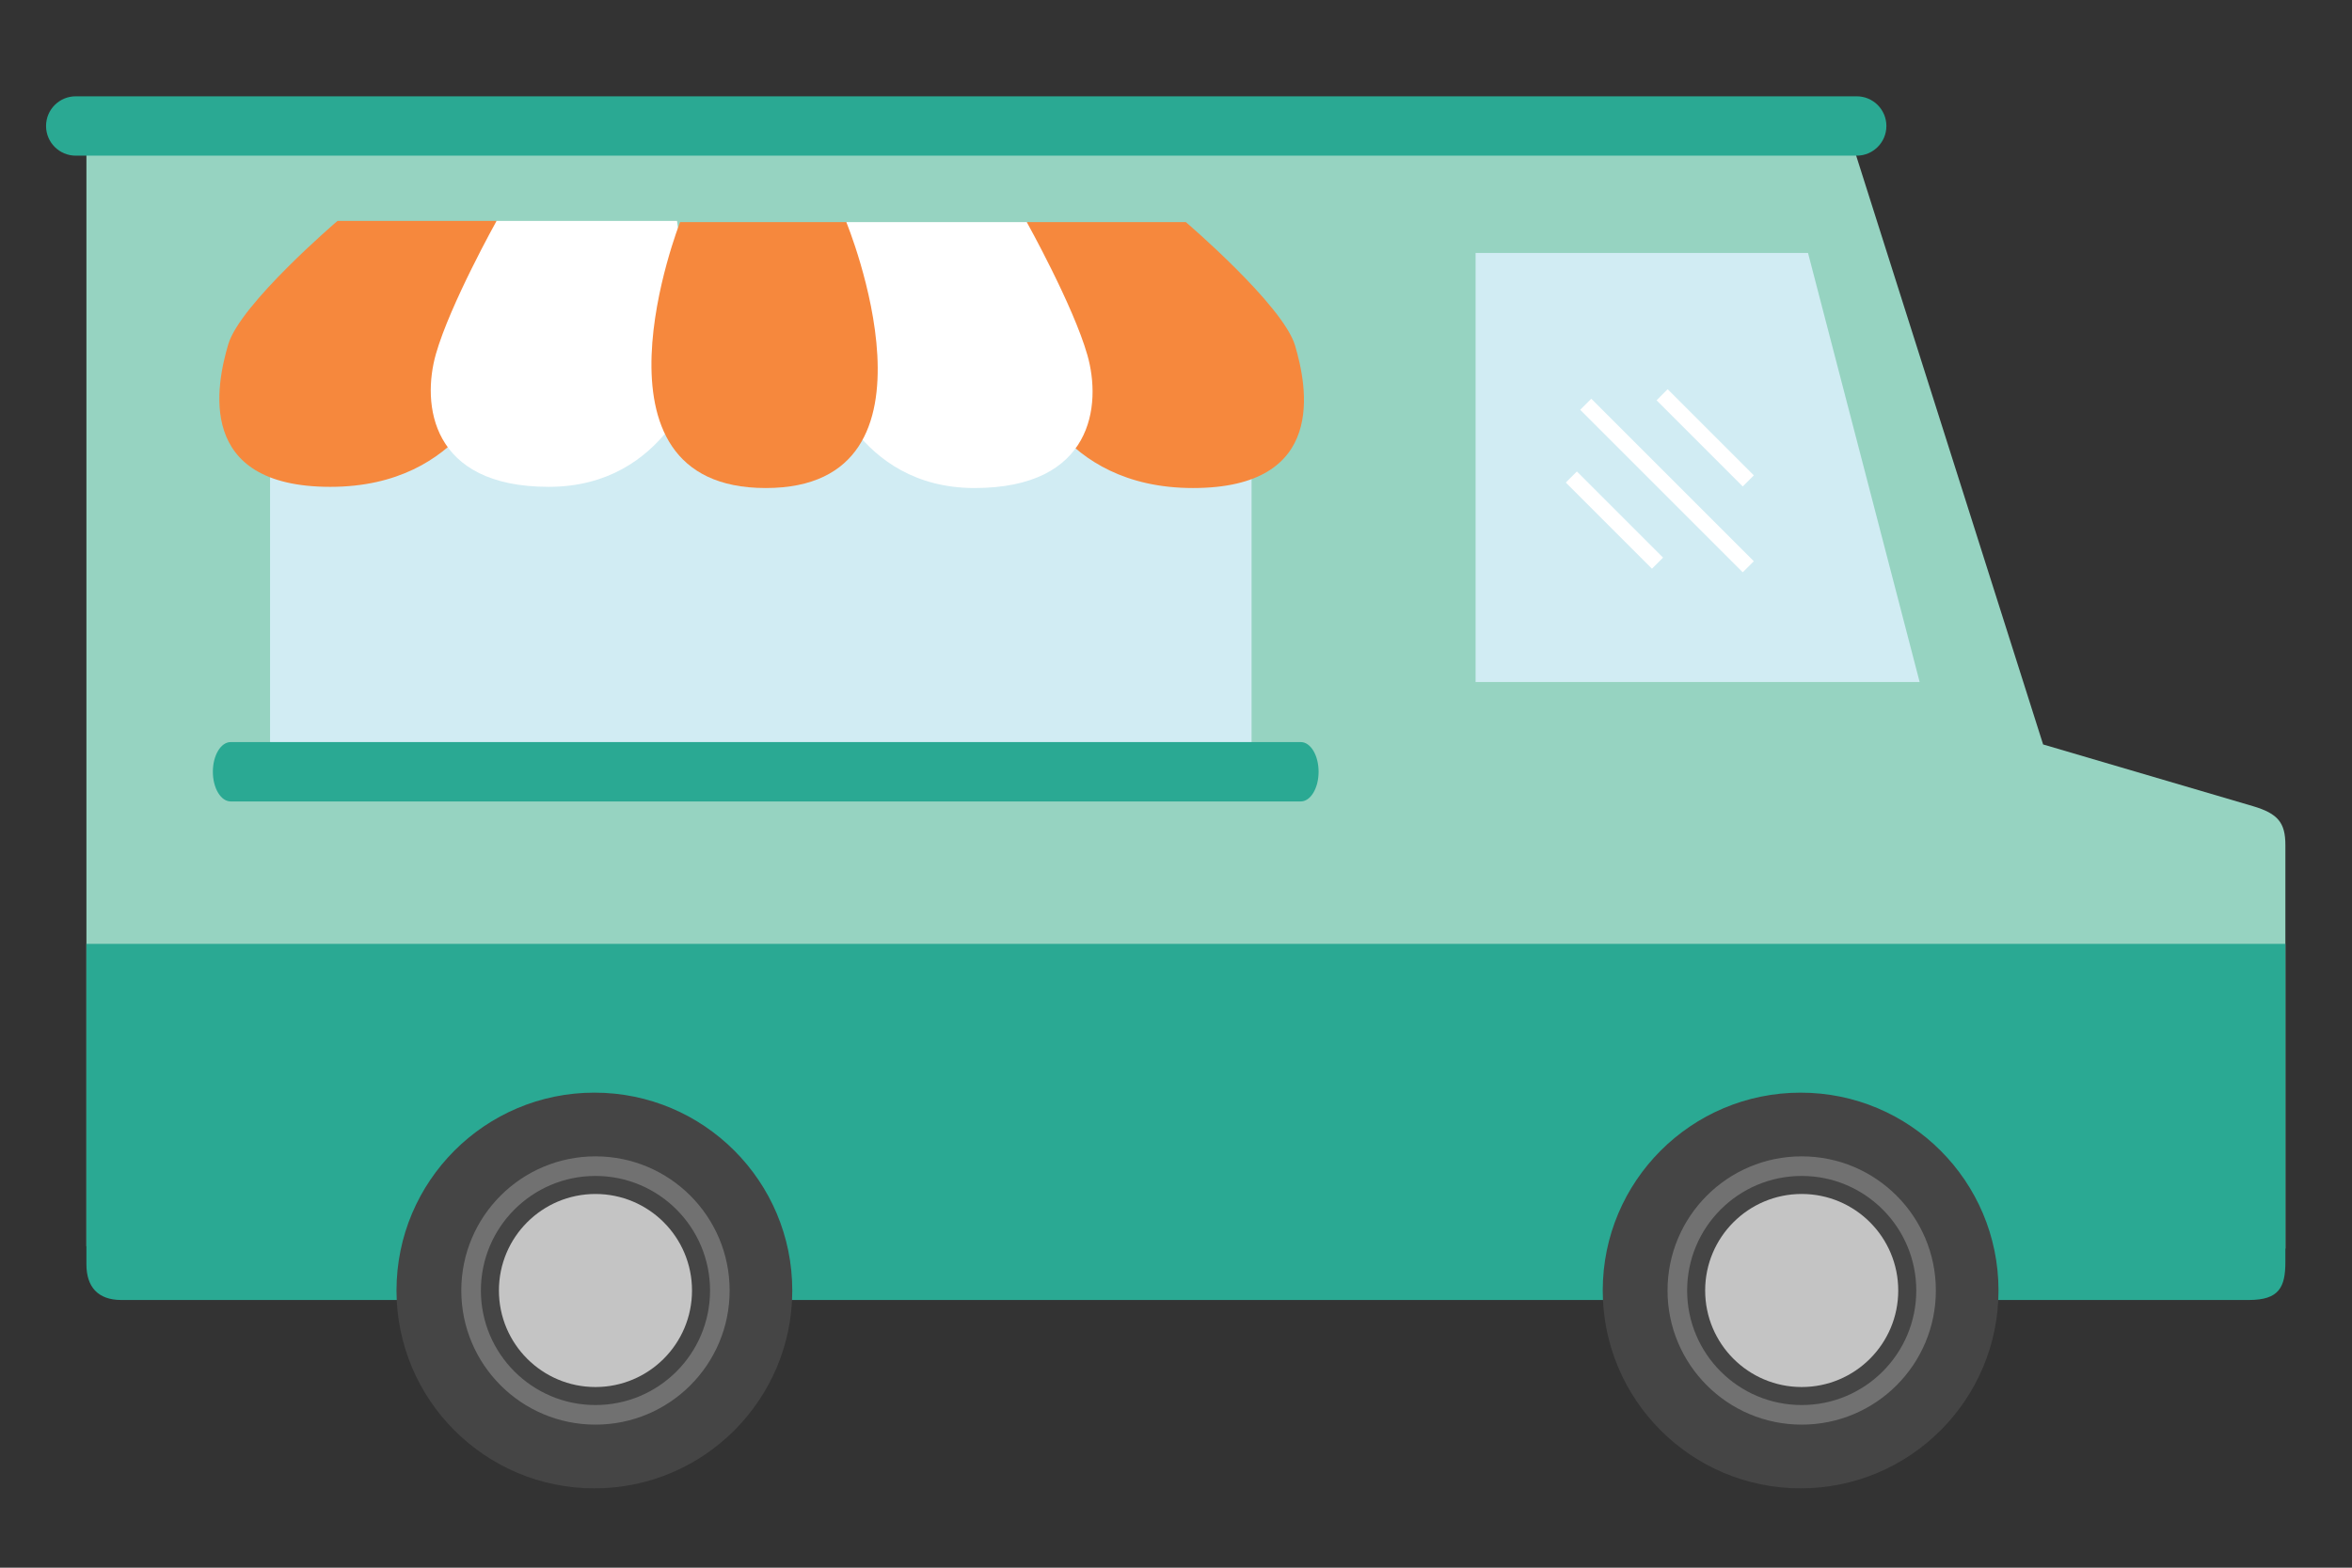 <?xml version="1.0" encoding="utf-8"?>
<!-- Generator: Adobe Illustrator 16.0.4, SVG Export Plug-In . SVG Version: 6.00 Build 0)  -->
<!DOCTYPE svg PUBLIC "-//W3C//DTD SVG 1.1//EN" "http://www.w3.org/Graphics/SVG/1.1/DTD/svg11.dtd">
<svg version="1.1" id="Layer_1" xmlns="http://www.w3.org/2000/svg" xmlns:xlink="http://www.w3.org/1999/xlink" x="0px" y="0px"
	 width="300px" height="200px" viewBox="0 0 300 200" enable-background="new 0 0 300 200" xml:space="preserve">
<rect x="0" y="0" width="300" height="200" fill="#333333" stroke="none"/>
<path fill="#96D3C1" d="M11.023,18.646v140.337l280.48,0.304c0,0,0-48.658,0-51.486c0-2.83-0.938-4.013-4.146-4.957
	c-3.207-0.942-26.756-7.87-26.756-7.87l-24.229-76.328H11.023z"/>
<rect x="34.447" y="50.553" fill="#D1ECF3" width="125.194" height="44.121"/>
<path fill="#2AA993" d="M168.188,98.457c0,2.091-1.017,3.787-2.273,3.787H29.425c-1.256,0-2.274-1.695-2.274-3.787l0,0
	c0-2.091,1.018-3.786,2.274-3.786h136.49C167.172,94.671,168.188,96.365,168.188,98.457L168.188,98.457z"/>
<path fill="#F6883D" d="M130.963,28.338h20.293c0,0,12.413,10.6,13.932,15.749c1.518,5.149,4.241,18.174-13.023,18.174
	s-21.202-14.236-21.202-14.236V28.338z"/>
<path fill="#F6883D" d="M63.339,28.186H43.045c0,0-12.414,10.6-13.932,15.749c-1.518,5.149-4.242,18.175,13.023,18.175
	s21.202-14.236,21.202-14.236V28.186z"/>
<polygon fill="#D1ECF3" points="188.212,32.276 188.212,87.009 244.853,87.009 230.616,32.276 "/>
<path fill="#2AA993" d="M11.023,120.416h280.48c0,0,0,38.164,0,40.586c0,3.231-0.814,4.847-4.654,4.847c-2.011,0-265.722,0-271.38,0
	c-3.032,0-4.446-1.733-4.446-4.545C11.023,155.452,11.023,120.416,11.023,120.416z"/>
<path fill="#2AA993" d="M240.611,16.073c0,2.091-1.696,3.786-3.787,3.786H9.659c-2.091,0-3.786-1.694-3.786-3.786l0,0
	c0-2.091,1.695-3.786,3.786-3.786h227.165C238.915,12.287,240.611,13.981,240.611,16.073L240.611,16.073z"/>
<path fill="#FFFFFF" d="M107.945,28.338h23.021c0,0,5.915,10.601,7.732,16.962c1.817,6.36,0.748,16.961-14.397,16.961
	c-15.144,0-19.082-14.539-19.082-14.539L107.945,28.338z"/>
<path fill="#FFFFFF" d="M86.357,28.186h-23.02c0,0-5.915,10.601-7.732,16.961c-1.818,6.361-0.749,16.962,14.396,16.962
	s19.082-14.539,19.082-14.539L86.357,28.186z"/>
<path fill="#F6883D" d="M86.745,28.338h21.203c0,0,13.975,33.923-10.277,33.923S86.745,28.338,86.745,28.338z"/>
<circle fill="#454545" cx="75.815" cy="164.637" r="25.241"/>
<circle fill="#C4C4C4" cx="75.952" cy="164.638" r="12.314"/>
<path fill="#717171" d="M75.953,147.523c-9.451,0-17.114,7.661-17.114,17.113c0,9.451,7.663,17.112,17.114,17.112
	c9.451,0,17.113-7.661,17.113-17.112C93.065,155.185,85.403,147.523,75.953,147.523z M75.953,179.25
	c-8.071,0-14.615-6.543-14.615-14.613s6.543-14.614,14.615-14.614c8.071,0,14.614,6.544,14.614,14.614S84.023,179.25,75.953,179.25z
	"/>
<circle fill="#454545" cx="229.671" cy="164.637" r="25.24"/>
<path fill="#C4C4C4" d="M242.122,164.638c0,6.801-5.512,12.313-12.315,12.313c-6.8,0-12.312-5.513-12.312-12.313
	s5.513-12.315,12.312-12.315C236.61,152.322,242.122,157.837,242.122,164.638z"/>
<path fill="#717171" d="M229.808,147.523c-9.45,0-17.112,7.661-17.112,17.113c0,9.451,7.662,17.112,17.112,17.112
	c9.452,0,17.113-7.661,17.113-17.112C246.921,155.185,239.26,147.523,229.808,147.523z M229.808,179.25
	c-8.069,0-14.613-6.543-14.613-14.613s6.544-14.614,14.613-14.614c8.071,0,14.615,6.544,14.615,14.614
	S237.879,179.25,229.808,179.25z"/>
<line fill="none" stroke="#FFFFFF" stroke-width="2" stroke-miterlimit="10" x1="202.263" y1="51.574" x2="222.995" y2="72.307"/>
<line fill="none" stroke="#FFFFFF" stroke-width="2" stroke-miterlimit="10" x1="212.004" y1="50.362" x2="222.995" y2="61.353"/>
<line fill="none" stroke="#FFFFFF" stroke-width="2" stroke-miterlimit="10" x1="200.425" y1="60.855" x2="211.416" y2="71.846"/>
</svg>
